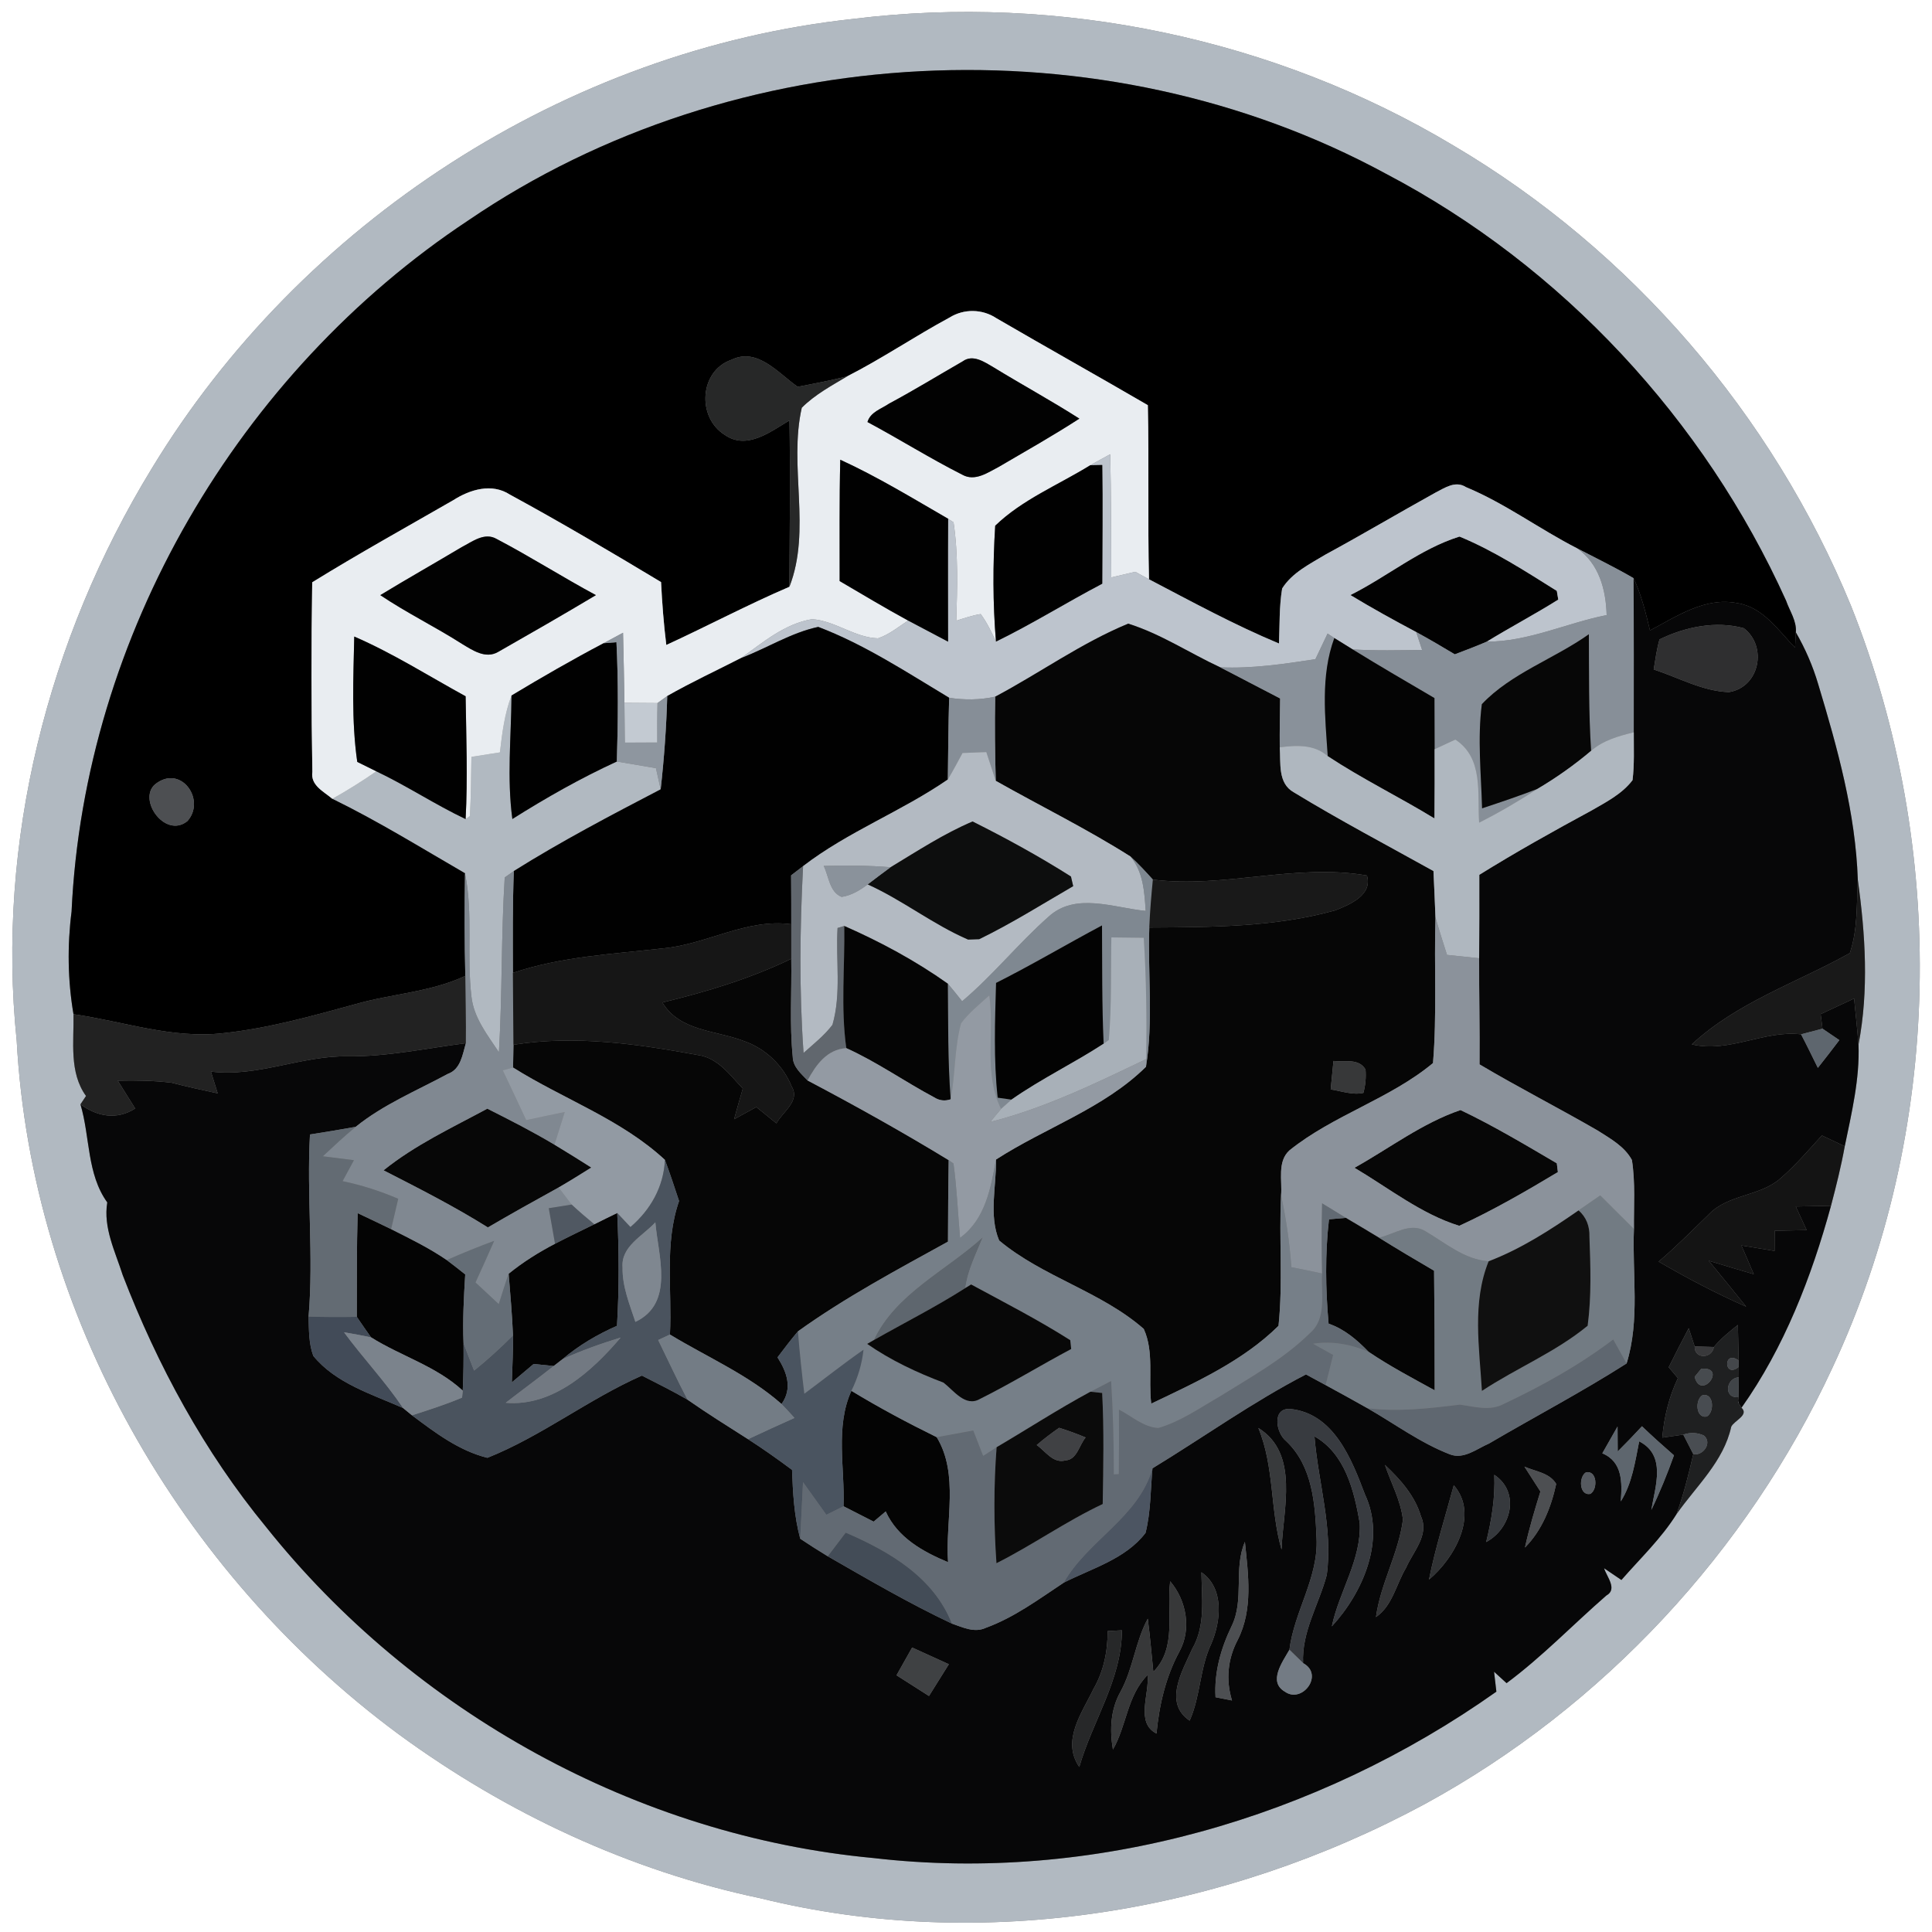 <?xml version="1.0" encoding="UTF-8" ?>
<!DOCTYPE svg PUBLIC "-//W3C//DTD SVG 1.1//EN" "http://www.w3.org/Graphics/SVG/1.1/DTD/svg11.dtd">
<svg width="250pt" height="250pt" viewBox="0 0 250 250" version="1.1" xmlns="http://www.w3.org/2000/svg">
<rect x="0" y="0" width="250" height="250" fill="#808080" stroke="none"/>
<g id="#ffffffff">
<path fill="#ffffff" opacity="1.00" d=" M 0.00 0.00 L 250.00 0.00 L 250.00 250.00 L 0.00 250.00 L 0.00 0.00 M 110.38 2.45 C 73.26 6.46 38.93 28.80 19.62 60.65 C 6.19 82.62 -0.49 108.99 2.16 134.67 C 4.10 170.00 23.26 203.48 51.57 224.40 C 65.50 234.61 81.49 242.09 98.42 245.64 C 127.27 252.77 158.45 247.45 184.43 233.41 C 207.39 220.88 226.11 200.74 237.10 177.02 C 251.46 146.36 252.04 109.75 239.52 78.39 C 229.36 53.67 211.10 32.41 188.07 18.83 C 164.94 4.98 137.13 -0.86 110.38 2.45 Z" />
</g>
<g id="#b1b9c1ff">
<path fill="#b1b9c1" opacity="1.00" d=" M 110.38 2.45 C 137.13 -0.86 164.94 4.98 188.07 18.83 C 211.10 32.41 229.36 53.67 239.52 78.39 C 252.04 109.75 251.46 146.36 237.10 177.02 C 226.11 200.74 207.39 220.88 184.43 233.41 C 158.45 247.45 127.27 252.77 98.42 245.64 C 81.49 242.09 65.50 234.61 51.57 224.40 C 23.26 203.48 4.10 170.00 2.16 134.67 C -0.49 108.99 6.19 82.62 19.62 60.65 C 38.93 28.80 73.26 6.46 110.38 2.45 M 60.60 28.52 C 30.88 48.20 10.91 82.24 9.26 117.96 C 8.70 122.38 8.76 126.84 9.51 131.24 C 9.58 134.78 8.92 138.76 11.13 141.82 C 10.95 142.09 10.59 142.63 10.41 142.90 C 11.67 147.10 11.22 151.90 13.88 155.59 C 13.34 158.87 14.91 161.95 15.88 165.00 C 20.38 176.69 26.45 187.89 34.42 197.58 C 53.53 221.55 82.46 237.58 113.03 240.43 C 141.35 243.72 170.45 235.31 193.63 218.90 C 193.55 218.26 193.41 216.97 193.33 216.32 C 193.74 216.69 194.54 217.43 194.95 217.80 C 199.56 214.38 203.54 210.22 207.86 206.46 C 209.36 205.63 207.88 204.00 207.57 202.93 C 208.31 203.44 209.06 203.94 209.81 204.45 C 212.24 201.66 214.97 199.08 216.94 195.93 C 219.49 192.30 223.04 189.11 224.02 184.62 C 224.40 183.82 226.36 183.12 225.35 182.16 C 230.85 174.41 234.42 165.22 236.93 156.03 C 237.60 153.48 238.24 150.93 238.71 148.33 C 239.60 144.00 240.66 139.62 240.49 135.16 C 241.84 128.14 241.38 120.89 240.40 113.85 C 240.11 105.19 237.76 96.77 235.27 88.52 C 234.58 86.18 233.60 83.93 232.38 81.82 C 232.51 80.35 231.58 79.07 231.12 77.73 C 220.55 54.32 202.13 34.44 179.35 22.49 C 142.66 2.57 95.08 4.99 60.60 28.52 Z" />
<path fill="#b1b9c1" opacity="1.00" d=" M 64.69 97.36 C 64.98 94.87 65.29 92.35 66.19 90.00 C 66.15 95.33 65.58 100.66 66.30 105.98 C 70.66 103.23 75.14 100.69 79.82 98.54 C 81.50 98.83 83.19 99.12 84.88 99.40 C 85.03 100.08 85.34 101.45 85.49 102.14 C 79.06 105.49 72.63 108.86 66.49 112.71 C 66.19 112.92 65.60 113.34 65.31 113.54 C 64.84 121.07 65.00 128.63 64.56 136.16 C 63.09 133.94 61.32 131.73 61.01 129.00 C 60.37 123.68 61.25 118.27 60.17 113.00 C 54.49 109.71 48.91 106.25 43.01 103.37 C 44.97 102.27 46.86 101.09 48.70 99.81 C 52.65 101.69 56.30 104.11 60.25 105.99 L 60.80 105.60 C 60.95 103.05 60.95 100.49 61.00 97.94 C 62.23 97.75 63.46 97.56 64.69 97.36 Z" />
</g>
<g id="#000000ff">
<path fill="#000000" opacity="1.00" d=" M 60.60 28.52 C 95.08 4.99 142.66 2.57 179.35 22.49 C 202.13 34.44 220.55 54.32 231.12 77.73 C 231.58 79.07 232.51 80.35 232.38 81.82 C 232.35 82.32 232.31 83.31 232.28 83.81 C 230.10 81.56 228.13 78.55 224.78 78.04 C 220.66 77.23 216.97 79.74 213.51 81.58 C 212.96 79.28 212.39 76.98 211.39 74.82 C 209.02 73.43 206.54 72.24 204.11 70.97 C 199.21 68.47 194.77 65.14 189.69 63.03 C 188.33 62.16 186.96 63.13 185.76 63.74 C 180.99 66.38 176.31 69.16 171.52 71.76 C 169.50 72.98 167.21 74.09 165.91 76.15 C 165.52 78.50 165.60 80.89 165.50 83.27 C 159.72 80.86 154.22 77.86 148.68 74.96 C 148.50 67.45 148.70 59.94 148.53 52.43 C 142.02 48.64 135.45 44.97 128.94 41.18 C 127.12 39.97 124.74 39.93 122.89 41.08 C 118.40 43.50 114.17 46.38 109.62 48.70 C 107.51 49.23 105.36 49.64 103.22 50.05 C 100.73 48.32 98.03 44.92 94.66 46.55 C 90.49 47.99 90.16 54.01 93.78 56.27 C 96.64 58.27 99.70 55.86 102.16 54.40 C 102.27 61.58 102.19 68.75 102.15 75.93 C 96.75 78.25 91.55 81.01 86.22 83.46 C 85.88 80.75 85.68 78.04 85.54 75.32 C 79.09 71.44 72.60 67.60 65.98 64.00 C 63.64 62.48 60.82 63.34 58.66 64.72 C 52.56 68.23 46.39 71.65 40.40 75.35 C 40.27 83.53 40.27 91.71 40.42 99.88 C 40.16 101.64 41.90 102.42 43.01 103.37 C 48.91 106.25 54.49 109.71 60.17 113.00 C 60.10 117.42 60.10 121.85 60.21 126.28 C 55.72 128.39 50.69 128.59 45.98 129.94 C 40.36 131.48 34.71 133.07 28.90 133.69 C 22.31 134.46 15.95 132.16 9.51 131.24 C 8.76 126.84 8.70 122.38 9.26 117.96 C 10.91 82.24 30.88 48.20 60.60 28.52 M 20.34 101.29 C 17.52 103.09 21.26 108.64 24.24 106.26 C 26.65 103.60 23.57 99.07 20.34 101.29 Z" />
</g>
<g id="#e9edf1ff">
<path fill="#e9edf1" opacity="1.00" d=" M 122.89 41.08 C 124.74 39.93 127.12 39.97 128.94 41.18 C 135.45 44.97 142.02 48.64 148.53 52.43 C 148.70 59.94 148.50 67.45 148.68 74.96 C 148.24 74.72 147.35 74.23 146.90 73.99 C 145.86 74.23 144.83 74.47 143.80 74.72 C 143.77 69.41 143.79 64.09 143.66 58.78 C 142.80 59.25 141.93 59.72 141.08 60.20 C 136.96 62.75 132.28 64.64 128.78 68.03 C 128.47 73.02 128.46 78.04 128.88 83.02 C 128.29 81.80 127.72 80.55 126.90 79.46 C 125.82 79.63 124.78 79.99 123.74 80.32 C 123.87 76.07 124.01 71.80 123.39 67.59 L 122.69 67.13 C 118.10 64.48 113.56 61.70 108.73 59.49 C 108.60 64.72 108.66 69.95 108.65 75.19 C 111.59 76.91 114.51 78.67 117.51 80.30 C 116.25 81.12 115.06 82.12 113.61 82.60 C 110.60 82.51 108.07 80.33 105.08 80.12 C 101.55 80.71 98.74 83.11 95.92 85.14 C 92.72 86.78 89.46 88.29 86.34 90.07 C 86.03 90.30 85.39 90.75 85.07 90.98 C 83.64 90.97 82.22 90.96 80.80 90.95 C 80.75 87.93 80.70 84.90 80.62 81.88 C 79.78 82.33 78.95 82.78 78.11 83.23 C 74.07 85.36 70.11 87.64 66.19 90.00 C 65.29 92.35 64.98 94.87 64.69 97.36 C 63.46 97.56 62.23 97.75 61.00 97.94 C 60.95 100.49 60.95 103.05 60.80 105.60 L 60.25 105.99 C 60.53 100.70 60.33 95.40 60.25 90.10 C 55.47 87.48 50.85 84.54 45.84 82.37 C 45.73 87.78 45.46 93.22 46.23 98.59 C 46.85 98.90 48.09 99.50 48.70 99.81 C 46.86 101.09 44.97 102.27 43.01 103.37 C 41.90 102.42 40.16 101.64 40.42 99.88 C 40.27 91.71 40.27 83.53 40.40 75.35 C 46.39 71.65 52.56 68.23 58.66 64.72 C 60.82 63.34 63.64 62.48 65.98 64.00 C 72.60 67.60 79.09 71.44 85.54 75.32 C 85.68 78.04 85.88 80.75 86.22 83.46 C 91.55 81.01 96.75 78.25 102.15 75.93 C 105.02 68.58 102.03 60.32 103.75 52.76 C 105.45 51.06 107.58 49.92 109.62 48.70 C 114.17 46.38 118.40 43.50 122.89 41.08 M 124.57 46.76 C 121.40 48.58 118.29 50.49 115.06 52.22 C 114.05 52.91 112.63 53.31 112.25 54.61 C 116.38 56.82 120.35 59.32 124.53 61.43 C 126.17 62.35 127.85 61.13 129.28 60.39 C 132.76 58.35 136.28 56.37 139.67 54.17 C 136.04 51.85 132.25 49.79 128.58 47.54 C 127.41 46.86 125.90 45.79 124.57 46.76 M 59.74 70.80 C 56.24 72.89 52.69 74.89 49.21 77.01 C 52.61 79.30 56.31 81.10 59.77 83.31 C 61.15 84.14 62.84 85.31 64.47 84.35 C 68.70 81.94 72.93 79.51 77.11 77.01 C 72.78 74.68 68.63 72.03 64.28 69.75 C 62.70 68.82 61.11 70.10 59.74 70.80 Z" />
</g>
<g id="#272828ff">
<path fill="#272828" opacity="1.00" d=" M 94.66 46.55 C 98.03 44.92 100.73 48.32 103.22 50.05 C 105.36 49.64 107.51 49.23 109.62 48.70 C 107.58 49.92 105.45 51.06 103.75 52.76 C 102.03 60.32 105.02 68.58 102.15 75.93 C 102.19 68.75 102.27 61.58 102.16 54.40 C 99.70 55.86 96.64 58.27 93.78 56.27 C 90.16 54.01 90.49 47.99 94.66 46.55 Z" />
</g>
<g id="#020202ff">
<path fill="#020202" opacity="1.00" d=" M 124.57 46.76 C 125.90 45.79 127.41 46.86 128.58 47.54 C 132.25 49.79 136.04 51.85 139.67 54.17 C 136.28 56.37 132.76 58.35 129.28 60.39 C 127.85 61.13 126.17 62.35 124.53 61.43 C 120.35 59.32 116.38 56.82 112.25 54.61 C 112.63 53.31 114.05 52.91 115.06 52.22 C 118.29 50.49 121.40 48.58 124.57 46.76 Z" />
<path fill="#020202" opacity="1.00" d=" M 59.74 70.80 C 61.11 70.10 62.70 68.82 64.28 69.75 C 68.63 72.03 72.78 74.68 77.11 77.01 C 72.93 79.51 68.70 81.94 64.47 84.35 C 62.84 85.31 61.15 84.14 59.77 83.31 C 56.31 81.10 52.61 79.30 49.21 77.01 C 52.69 74.89 56.24 72.89 59.74 70.80 Z" />
<path fill="#020202" opacity="1.00" d=" M 174.74 77.00 C 179.51 74.62 183.76 71.02 188.86 69.43 C 193.30 71.26 197.39 73.92 201.45 76.46 C 201.50 76.74 201.60 77.31 201.64 77.59 C 198.61 79.49 195.44 81.16 192.39 83.03 C 191.03 83.62 189.64 84.14 188.25 84.67 C 186.60 83.68 184.95 82.71 183.26 81.79 C 180.38 80.26 177.53 78.69 174.74 77.00 Z" />
</g>
<g id="#bdc4cdff">
<path fill="#bdc4cd" opacity="1.00" d=" M 141.08 60.20 C 141.93 59.72 142.80 59.25 143.66 58.78 C 143.79 64.09 143.77 69.41 143.80 74.72 C 144.83 74.47 145.86 74.23 146.90 73.99 C 147.35 74.23 148.24 74.72 148.68 74.96 C 154.22 77.86 159.72 80.86 165.50 83.27 C 165.60 80.89 165.52 78.50 165.91 76.15 C 167.21 74.09 169.50 72.98 171.52 71.76 C 176.31 69.16 180.99 66.38 185.76 63.74 C 186.96 63.13 188.33 62.16 189.69 63.03 C 194.77 65.14 199.21 68.47 204.11 70.97 C 206.93 72.97 207.81 76.31 207.90 79.59 C 202.70 80.62 197.76 83.04 192.39 83.03 C 195.44 81.16 198.61 79.49 201.64 77.59 C 201.60 77.31 201.50 76.74 201.45 76.46 C 197.39 73.92 193.30 71.26 188.86 69.43 C 183.76 71.02 179.51 74.62 174.74 77.00 C 177.53 78.69 180.38 80.26 183.26 81.79 C 183.45 82.37 183.83 83.53 184.02 84.10 C 181.02 84.14 178.02 84.22 175.03 84.03 C 174.44 83.67 173.26 82.93 172.66 82.56 C 172.45 82.41 172.01 82.13 171.79 81.98 C 171.26 83.09 170.73 84.20 170.21 85.30 C 166.13 85.92 162.02 86.54 157.89 86.35 C 153.91 84.50 150.20 82.02 145.99 80.70 C 139.93 83.20 134.56 87.08 128.78 90.15 C 126.82 90.58 124.79 90.60 122.82 90.29 C 117.32 86.99 111.88 83.40 105.88 81.12 C 102.36 81.87 99.26 83.87 95.92 85.14 C 98.74 83.11 101.55 80.71 105.08 80.12 C 108.07 80.33 110.60 82.51 113.61 82.60 C 115.06 82.12 116.25 81.12 117.51 80.30 C 119.23 81.21 120.96 82.12 122.68 83.03 C 122.68 77.73 122.65 72.43 122.69 67.13 L 123.39 67.59 C 124.01 71.80 123.87 76.07 123.74 80.32 C 124.78 79.99 125.82 79.63 126.90 79.46 C 127.72 80.55 128.29 81.80 128.88 83.02 C 133.58 80.73 138.01 77.95 142.63 75.53 C 142.64 70.41 142.72 65.29 142.63 60.17 C 142.24 60.18 141.46 60.19 141.08 60.20 Z" />
</g>
<g id="#010101ff">
<path fill="#010101" opacity="1.00" d=" M 108.73 59.49 C 113.56 61.70 118.10 64.48 122.69 67.13 C 122.65 72.43 122.68 77.73 122.68 83.03 C 120.96 82.12 119.23 81.21 117.51 80.30 C 114.51 78.67 111.59 76.91 108.65 75.19 C 108.66 69.95 108.60 64.72 108.73 59.49 Z" />
<path fill="#010101" opacity="1.00" d=" M 128.78 68.03 C 132.28 64.64 136.96 62.75 141.08 60.20 C 141.46 60.19 142.24 60.18 142.63 60.17 C 142.72 65.29 142.64 70.41 142.63 75.53 C 138.01 77.95 133.58 80.73 128.88 83.02 C 128.46 78.04 128.47 73.02 128.78 68.03 Z" />
<path fill="#010101" opacity="1.00" d=" M 95.92 85.14 C 99.26 83.87 102.36 81.87 105.88 81.12 C 111.88 83.40 117.32 86.99 122.82 90.29 C 122.72 93.81 122.69 97.34 122.65 100.87 C 116.65 105.01 109.72 107.62 103.92 112.08 C 103.53 112.37 102.75 112.97 102.37 113.27 C 102.39 115.38 102.39 117.49 102.39 119.60 C 96.62 118.82 91.48 122.18 85.86 122.71 C 79.32 123.46 72.67 123.76 66.37 125.89 C 66.36 121.50 66.32 117.10 66.49 112.71 C 72.63 108.86 79.06 105.49 85.49 102.14 C 85.94 98.13 86.23 94.10 86.34 90.07 C 89.46 88.29 92.72 86.78 95.92 85.14 Z" />
<path fill="#010101" opacity="1.00" d=" M 45.84 82.37 C 50.85 84.54 55.47 87.48 60.25 90.10 C 60.33 95.40 60.53 100.70 60.25 105.99 C 56.30 104.11 52.65 101.69 48.70 99.81 C 48.09 99.50 46.85 98.90 46.23 98.59 C 45.46 93.22 45.73 87.78 45.84 82.37 Z" />
<path fill="#010101" opacity="1.00" d=" M 78.11 83.23 C 78.53 83.20 79.35 83.13 79.77 83.10 C 80.02 88.24 79.98 93.39 79.82 98.54 C 75.14 100.69 70.66 103.23 66.30 105.98 C 65.58 100.66 66.15 95.33 66.19 90.00 C 70.11 87.64 74.07 85.36 78.11 83.23 Z" />
</g>
<g id="#878f98ff">
<path fill="#878f98" opacity="1.00" d=" M 204.11 70.97 C 206.54 72.24 209.02 73.43 211.39 74.82 C 211.42 81.47 211.43 88.11 211.41 94.76 C 209.45 95.24 207.44 95.80 205.89 97.16 C 205.56 92.14 205.63 87.10 205.60 82.07 C 201.11 85.26 195.54 87.11 191.75 91.12 C 191.17 95.59 191.66 100.11 191.78 104.60 C 194.19 103.80 196.60 102.99 198.97 102.07 C 196.52 103.66 194.00 105.14 191.40 106.45 C 191.15 102.68 191.99 98.09 188.32 95.70 C 187.65 96.01 186.31 96.64 185.64 96.95 C 185.63 94.75 185.63 92.54 185.62 90.33 C 182.08 88.25 178.52 86.19 175.03 84.03 C 178.02 84.22 181.02 84.14 184.02 84.10 C 183.83 83.53 183.45 82.37 183.26 81.79 C 184.95 82.71 186.60 83.68 188.25 84.67 C 189.64 84.14 191.03 83.62 192.39 83.03 C 197.76 83.04 202.70 80.62 207.90 79.59 C 207.81 76.31 206.93 72.97 204.11 70.97 Z" />
</g>
<g id="#070708ff">
<path fill="#070708" opacity="1.00" d=" M 211.39 74.82 C 212.39 76.98 212.96 79.28 213.51 81.58 C 216.97 79.74 220.66 77.23 224.78 78.04 C 228.13 78.55 230.10 81.56 232.28 83.81 C 232.31 83.31 232.35 82.32 232.38 81.82 C 233.60 83.93 234.58 86.18 235.27 88.52 C 237.76 96.77 240.11 105.19 240.40 113.85 C 240.24 117.01 240.40 120.29 239.37 123.33 C 232.51 127.16 224.79 129.69 218.92 135.14 C 223.77 136.29 228.27 133.27 233.06 133.84 C 233.81 135.27 234.51 136.73 235.23 138.18 C 236.17 136.99 237.10 135.80 238.01 134.59 C 237.47 134.22 236.37 133.48 235.83 133.11 C 235.77 132.64 235.65 131.70 235.59 131.23 C 237.03 130.56 238.48 129.89 239.92 129.21 C 240.12 131.19 240.33 133.17 240.49 135.16 C 240.66 139.62 239.60 144.00 238.71 148.33 C 237.97 147.98 236.49 147.28 235.75 146.93 C 234.03 148.82 232.36 150.77 230.43 152.45 C 227.76 154.84 223.61 154.51 221.11 157.15 C 218.98 159.21 216.89 161.32 214.63 163.25 C 218.29 165.39 222.06 167.36 225.95 169.08 C 224.35 167.09 222.74 165.11 221.11 163.14 C 223.05 163.73 224.99 164.31 226.94 164.88 C 226.41 163.64 225.87 162.40 225.34 161.16 C 226.77 161.40 228.20 161.64 229.63 161.87 C 229.63 161.00 229.63 160.13 229.64 159.26 C 231.02 159.23 232.40 159.20 233.78 159.17 C 233.31 158.15 232.84 157.13 232.37 156.12 C 233.88 156.09 235.40 156.06 236.93 156.03 C 234.42 165.22 230.85 174.41 225.35 182.16 L 224.98 181.59 L 224.91 181.29 L 224.95 180.79 C 224.96 180.15 224.99 178.87 225.00 178.23 C 225.00 177.89 224.99 177.22 224.99 176.88 L 224.98 176.05 C 224.95 174.51 224.91 172.98 224.88 171.45 C 223.77 172.32 222.68 173.22 221.77 174.30 C 221.15 174.28 219.91 174.25 219.29 174.23 C 219.10 173.64 218.71 172.46 218.52 171.87 C 217.63 173.54 216.77 175.23 215.93 176.92 C 216.33 177.39 216.72 177.86 217.12 178.33 C 215.97 180.75 215.33 183.36 215.10 186.03 C 215.78 185.93 217.14 185.74 217.82 185.64 C 218.14 186.27 218.79 187.53 219.11 188.16 C 218.51 190.78 217.86 193.40 216.94 195.93 C 214.97 199.08 212.24 201.66 209.81 204.45 C 209.06 203.94 208.31 203.44 207.57 202.93 C 207.88 204.00 209.36 205.63 207.86 206.46 C 203.54 210.22 199.56 214.38 194.95 217.80 C 194.54 217.43 193.74 216.69 193.33 216.32 C 193.41 216.97 193.55 218.26 193.63 218.90 C 170.45 235.31 141.35 243.72 113.03 240.43 C 82.46 237.58 53.53 221.55 34.42 197.58 C 26.45 187.89 20.38 176.69 15.88 165.00 C 14.91 161.95 13.34 158.87 13.88 155.59 C 11.22 151.90 11.67 147.10 10.41 142.90 C 12.60 144.50 15.12 144.95 17.49 143.44 C 16.74 142.24 15.99 141.04 15.24 139.84 C 17.56 139.78 19.88 139.83 22.18 140.10 C 24.16 140.61 26.17 141.05 28.17 141.48 C 27.88 140.54 27.59 139.60 27.29 138.66 C 33.32 139.42 39.02 136.57 45.03 136.69 C 50.17 136.73 55.20 135.64 60.28 134.99 C 59.85 136.47 59.62 138.37 57.95 138.96 C 53.91 141.14 49.62 142.91 46.03 145.81 C 44.06 146.16 42.08 146.50 40.11 146.80 C 39.67 154.65 40.60 162.52 39.93 170.37 C 39.98 172.07 39.94 173.83 40.54 175.45 C 43.46 179.02 48.09 180.39 52.16 182.20 C 52.45 182.43 53.02 182.91 53.31 183.14 C 56.29 185.37 59.39 187.73 63.07 188.64 C 70.07 185.85 76.14 181.06 83.06 178.00 C 85.04 179.01 87.04 180.00 88.97 181.12 C 91.53 182.90 94.17 184.56 96.80 186.23 C 98.75 187.48 100.63 188.82 102.49 190.20 C 102.60 193.19 102.76 196.20 103.55 199.11 C 104.71 199.89 105.90 200.64 107.11 201.38 C 112.39 204.41 117.66 207.49 123.17 210.09 C 124.57 210.57 126.09 211.33 127.56 210.64 C 131.24 209.30 134.41 206.94 137.64 204.80 C 141.29 202.94 145.65 201.74 148.23 198.36 C 148.92 195.63 148.87 192.79 149.13 190.00 C 155.76 185.96 162.09 181.42 168.99 177.85 C 169.84 178.31 170.69 178.77 171.54 179.23 C 173.35 180.20 175.15 181.22 176.95 182.22 C 180.48 184.24 183.79 186.71 187.61 188.19 C 189.41 188.89 191.10 187.47 192.68 186.79 C 198.60 183.32 204.69 180.12 210.48 176.43 C 212.23 170.80 211.19 164.83 211.43 159.04 C 211.40 156.06 211.63 153.06 211.17 150.11 C 210.21 148.33 208.36 147.33 206.72 146.28 C 201.67 143.36 196.47 140.71 191.45 137.73 C 191.49 133.16 191.38 128.58 191.40 124.00 C 191.41 120.40 191.44 116.80 191.42 113.20 C 196.15 110.26 201.02 107.54 205.92 104.89 C 207.82 103.79 209.89 102.75 211.25 100.95 C 211.50 98.90 211.40 96.82 211.41 94.76 C 211.43 88.11 211.42 81.47 211.39 74.82 M 214.74 82.74 C 214.38 84.02 214.20 85.33 213.99 86.63 C 217.20 87.67 220.30 89.44 223.72 89.56 C 227.70 88.93 228.73 83.64 225.65 81.29 C 222.03 80.30 218.05 81.12 214.74 82.74 M 166.43 186.48 C 169.85 189.71 170.18 194.60 170.36 199.02 C 170.63 204.12 167.47 208.51 166.85 213.48 C 165.98 215.02 164.03 217.63 166.28 218.91 C 168.51 220.49 171.38 216.69 168.62 215.21 C 168.42 211.12 170.67 207.62 171.68 203.81 C 172.51 197.78 170.57 191.84 170.09 185.86 C 174.07 188.12 175.22 192.89 175.95 197.07 C 176.19 201.80 173.28 205.92 172.34 210.45 C 176.39 206.04 179.36 199.21 176.62 193.37 C 174.89 188.79 172.60 182.91 166.98 182.32 C 164.56 182.14 165.09 185.41 166.43 186.48 M 209.33 187.82 C 209.32 187.01 209.31 185.40 209.31 184.59 C 208.66 185.75 208.00 186.90 207.34 188.06 C 209.98 189.15 209.91 191.87 209.73 194.28 C 211.20 191.94 211.58 189.17 212.11 186.51 C 215.66 188.33 214.19 192.31 213.68 195.39 C 214.79 193.09 215.75 190.72 216.61 188.32 C 215.20 187.09 213.81 185.85 212.47 184.56 C 211.44 185.67 210.40 186.76 209.33 187.82 M 162.83 184.78 C 164.92 189.82 164.34 195.38 165.83 200.51 C 166.01 195.33 168.19 188.11 162.83 184.78 M 179.21 189.56 C 180.00 191.91 181.26 194.15 181.54 196.65 C 180.98 200.99 178.65 204.89 178.05 209.25 C 180.21 207.76 180.66 204.99 181.95 202.86 C 182.86 200.76 184.97 198.64 183.87 196.21 C 183.09 193.54 181.19 191.43 179.21 189.56 M 197.26 189.78 C 197.94 190.85 198.64 191.93 199.33 193.00 C 198.59 195.39 197.87 197.79 197.33 200.25 C 199.54 198.02 200.72 195.03 201.37 192.02 C 200.52 190.57 198.66 190.41 197.26 189.78 M 205.22 190.52 C 204.25 191.12 204.35 193.58 205.79 193.31 C 206.79 192.72 206.67 190.22 205.22 190.52 M 193.36 190.84 C 193.49 193.78 193.01 196.69 192.31 199.54 C 195.56 197.80 196.75 193.10 193.36 190.84 M 184.91 204.40 C 188.18 201.67 191.43 195.99 188.12 192.19 C 187.02 196.25 185.74 200.27 184.91 204.40 M 159.38 210.40 C 157.99 213.28 157.10 216.38 157.29 219.62 C 157.82 219.72 158.89 219.93 159.42 220.04 C 158.60 217.38 158.86 214.66 160.16 212.20 C 162.17 208.25 161.52 203.74 161.09 199.52 C 159.59 202.98 161.05 206.97 159.38 210.40 M 155.46 203.45 C 155.51 206.78 156.03 210.33 154.27 213.37 C 153.01 216.19 150.51 220.34 153.94 222.65 C 155.35 219.50 155.24 215.87 156.73 212.72 C 158.00 209.78 158.44 205.50 155.46 203.45 M 151.42 204.62 C 150.93 208.54 152.35 213.22 149.24 216.33 C 149.01 214.04 148.82 211.74 148.52 209.46 C 146.91 212.43 146.63 215.91 145.01 218.88 C 143.70 221.18 143.58 223.83 144.01 226.39 C 145.80 223.29 145.85 219.40 148.49 216.75 C 148.77 219.20 146.89 222.91 149.65 224.32 C 150.00 220.63 150.84 217.00 152.61 213.72 C 154.21 210.81 153.53 207.09 151.42 204.62 M 143.33 211.06 C 143.34 213.68 142.81 216.28 141.49 218.56 C 140.01 221.66 137.32 225.23 139.66 228.64 C 141.37 222.70 145.17 217.30 145.17 210.96 C 144.71 210.99 143.79 211.04 143.33 211.06 M 118.03 213.19 C 117.35 214.39 116.68 215.58 116.01 216.78 C 117.41 217.67 118.81 218.56 120.21 219.46 C 121.07 218.09 121.93 216.72 122.78 215.35 C 121.19 214.63 119.61 213.91 118.03 213.19 Z" />
</g>
<g id="#060606ff">
<path fill="#060606" opacity="1.00" d=" M 128.78 90.15 C 134.56 87.08 139.93 83.20 145.99 80.70 C 150.20 82.02 153.91 84.50 157.89 86.35 C 160.48 87.67 163.05 89.05 165.65 90.38 C 165.62 92.49 165.58 94.59 165.60 96.70 C 165.75 98.72 165.31 101.36 167.43 102.53 C 173.32 106.12 179.45 109.35 185.49 112.71 C 185.59 114.71 185.67 116.72 185.75 118.72 C 185.56 125.00 185.95 131.30 185.43 137.56 C 179.84 142.21 172.51 144.30 166.84 148.87 C 165.25 150.33 165.94 152.77 165.77 154.68 C 165.49 160.30 166.03 165.95 165.44 171.56 C 160.85 176.10 154.75 178.87 148.97 181.63 C 148.58 178.45 149.36 174.93 148.00 171.96 C 142.47 167.12 134.94 165.24 129.29 160.52 C 127.93 157.30 128.93 153.49 128.89 150.04 C 135.26 145.92 142.85 143.42 148.29 138.04 C 149.26 132.08 148.51 126.02 148.72 120.02 C 156.77 119.97 165.00 119.98 172.80 117.79 C 174.67 117.06 177.64 115.79 176.88 113.29 C 167.65 111.68 158.44 114.98 149.18 113.82 C 148.25 112.79 147.31 111.77 146.28 110.83 C 140.65 107.26 134.65 104.32 128.85 101.04 C 128.75 97.41 128.70 93.78 128.78 90.15 M 172.55 137.29 C 172.43 138.52 172.31 139.74 172.19 140.97 C 173.58 141.18 175.00 141.73 176.42 141.42 C 176.69 140.43 176.78 139.42 176.70 138.40 C 175.82 136.89 173.97 137.46 172.55 137.29 Z" />
<path fill="#060606" opacity="1.00" d=" M 85.71 129.72 C 91.43 128.34 97.08 126.63 102.39 124.07 C 102.46 128.29 102.16 132.53 102.58 136.75 C 102.61 138.06 103.67 138.94 104.50 139.81 C 110.68 143.07 116.79 146.48 122.76 150.12 C 122.70 153.64 122.68 157.16 122.67 160.67 C 116.07 164.31 109.38 167.88 103.25 172.28 C 102.33 173.37 101.47 174.50 100.61 175.64 C 101.82 177.54 102.59 179.65 101.13 181.68 C 96.85 177.90 91.53 175.63 86.69 172.69 C 86.99 166.93 85.94 160.99 87.87 155.41 C 87.28 153.63 86.70 151.85 86.04 150.09 C 80.36 144.82 72.88 142.22 66.39 138.14 C 66.40 137.40 66.43 135.93 66.44 135.19 C 74.43 133.92 82.49 135.09 90.36 136.53 C 92.91 136.90 94.46 139.12 96.12 140.86 C 95.73 142.18 95.36 143.50 94.99 144.83 C 95.95 144.31 96.91 143.78 97.87 143.25 C 98.73 143.95 99.60 144.65 100.47 145.36 C 101.26 143.87 103.57 142.47 102.45 140.61 C 101.35 137.88 99.05 135.67 96.26 134.71 C 92.62 133.31 87.96 133.47 85.71 129.72 Z" />
</g>
<g id="#2f2f30ff">
<path fill="#2f2f30" opacity="1.00" d=" M 214.74 82.74 C 218.05 81.12 222.03 80.30 225.65 81.29 C 228.73 83.64 227.70 88.93 223.72 89.56 C 220.30 89.44 217.20 87.67 213.99 86.63 C 214.20 85.33 214.38 84.02 214.74 82.74 Z" />
</g>
<g id="#8e969fff">
<path fill="#8e969f" opacity="1.00" d=" M 78.11 83.23 C 78.95 82.78 79.78 82.33 80.62 81.88 C 80.70 84.90 80.75 87.93 80.80 90.95 C 80.83 92.66 80.85 94.37 80.88 96.09 C 82.26 96.08 83.65 96.07 85.03 96.07 C 85.02 94.37 85.01 92.67 85.07 90.98 C 85.39 90.75 86.03 90.30 86.34 90.07 C 86.23 94.10 85.94 98.13 85.49 102.14 C 85.34 101.45 85.03 100.08 84.88 99.40 C 83.19 99.12 81.50 98.83 79.82 98.54 C 79.98 93.39 80.02 88.24 79.77 83.10 C 79.35 83.13 78.53 83.20 78.11 83.23 Z" />
</g>
<g id="#89919aff">
<path fill="#89919a" opacity="1.00" d=" M 170.21 85.30 C 170.73 84.20 171.26 83.09 171.79 81.98 C 172.01 82.13 172.45 82.41 172.66 82.56 C 170.86 87.46 171.47 92.76 171.81 97.85 C 170.07 96.29 167.76 96.43 165.60 96.70 C 165.58 94.59 165.62 92.49 165.65 90.38 C 163.05 89.05 160.48 87.67 157.89 86.35 C 162.02 86.54 166.13 85.92 170.21 85.30 Z" />
</g>
<g id="#070707ff">
<path fill="#070707" opacity="1.00" d=" M 191.75 91.12 C 195.54 87.11 201.11 85.26 205.60 82.07 C 205.63 87.10 205.56 92.14 205.89 97.16 C 203.72 98.99 201.41 100.63 198.97 102.07 C 196.60 102.99 194.19 103.80 191.78 104.60 C 191.66 100.11 191.17 95.59 191.75 91.12 Z" />
<path fill="#070707" opacity="1.00" d=" M 49.63 151.44 C 53.71 148.15 58.48 145.93 63.06 143.46 C 66.00 144.94 68.93 146.43 71.75 148.12 C 73.35 149.08 74.94 150.08 76.52 151.08 C 75.12 151.96 73.72 152.83 72.29 153.66 C 69.22 155.35 66.16 157.06 63.13 158.83 C 58.78 156.10 54.20 153.78 49.63 151.44 Z" />
<path fill="#070707" opacity="1.00" d=" M 175.27 151.11 C 179.81 148.58 184.03 145.33 188.99 143.64 C 193.27 145.68 197.36 148.13 201.45 150.53 C 201.48 150.81 201.55 151.38 201.59 151.67 C 197.44 154.16 193.22 156.60 188.83 158.62 C 183.95 157.12 179.68 153.72 175.27 151.11 Z" />
</g>
<g id="#040404ff">
<path fill="#040404" opacity="1.00" d=" M 171.81 97.85 C 171.47 92.76 170.86 87.46 172.66 82.56 C 173.26 82.93 174.44 83.67 175.03 84.03 C 178.52 86.19 182.08 88.25 185.62 90.33 C 185.63 92.54 185.63 94.75 185.64 96.95 C 185.65 99.94 185.65 102.92 185.62 105.91 C 181.07 103.13 176.26 100.79 171.81 97.85 Z" />
<path fill="#040404" opacity="1.00" d=" M 46.28 156.98 C 47.73 157.66 49.17 158.35 50.61 159.05 C 53.06 160.28 55.54 161.49 57.81 163.05 C 58.61 163.65 59.41 164.28 60.20 164.91 C 60.02 167.86 59.86 170.82 59.98 173.79 C 60.00 175.84 59.98 177.89 59.88 179.95 C 56.46 176.78 51.89 175.49 48.01 173.05 C 47.38 172.18 46.78 171.29 46.17 170.40 C 46.18 165.93 46.15 161.45 46.28 156.98 Z" />
<path fill="#040404" opacity="1.00" d=" M 76.90 158.42 C 77.88 157.93 78.87 157.44 79.87 156.96 C 80.10 161.82 80.13 166.70 79.84 171.56 C 77.31 172.67 74.91 174.08 72.80 175.87 C 72.51 176.09 71.93 176.54 71.65 176.76 C 70.78 176.67 69.92 176.59 69.05 176.50 C 68.11 177.29 67.17 178.09 66.23 178.88 C 66.29 176.85 66.41 174.82 66.38 172.80 C 66.27 170.13 66.03 167.47 65.82 164.82 C 67.68 163.31 69.71 162.04 71.82 160.94 C 73.50 160.07 75.20 159.25 76.90 158.42 Z" />
<path fill="#040404" opacity="1.00" d=" M 109.15 194.91 C 109.34 189.96 108.05 184.66 110.17 179.97 C 113.75 182.15 117.45 184.12 121.21 185.97 C 124.13 190.79 122.30 196.82 122.68 202.15 C 119.40 200.78 116.15 198.97 114.61 195.58 C 114.09 196.01 113.57 196.46 113.05 196.90 C 111.75 196.24 110.45 195.57 109.15 194.91 Z" />
</g>
<g id="#868e97ff">
<path fill="#868e97" opacity="1.00" d=" M 122.82 90.29 C 124.79 90.60 126.82 90.58 128.78 90.15 C 128.70 93.78 128.75 97.41 128.85 101.04 C 128.44 99.80 128.03 98.56 127.63 97.32 C 126.60 97.35 125.58 97.40 124.55 97.44 C 123.93 98.59 123.32 99.74 122.65 100.87 C 122.69 97.34 122.72 93.81 122.82 90.29 Z" />
</g>
<g id="#c3cad2ff">
<path fill="#c3cad2" opacity="1.00" d=" M 80.80 90.95 C 82.22 90.96 83.64 90.97 85.07 90.98 C 85.01 92.67 85.02 94.37 85.03 96.07 C 83.65 96.07 82.26 96.08 80.88 96.09 C 80.85 94.37 80.83 92.66 80.80 90.95 Z" />
</g>
<g id="#afb7bfff">
<path fill="#afb7bf" opacity="1.00" d=" M 205.89 97.16 C 207.44 95.80 209.45 95.24 211.41 94.76 C 211.40 96.82 211.50 98.90 211.25 100.95 C 209.89 102.75 207.82 103.79 205.92 104.89 C 201.02 107.54 196.15 110.26 191.42 113.20 C 191.44 116.80 191.41 120.40 191.40 124.00 C 190.01 123.85 188.62 123.70 187.24 123.56 C 186.73 121.95 186.21 120.34 185.75 118.72 C 185.67 116.72 185.59 114.71 185.49 112.71 C 179.45 109.35 173.32 106.12 167.43 102.53 C 165.31 101.36 165.75 98.72 165.60 96.70 C 167.76 96.43 170.07 96.29 171.81 97.85 C 176.26 100.79 181.07 103.13 185.62 105.91 C 185.65 102.92 185.65 99.94 185.64 96.95 C 186.31 96.64 187.65 96.01 188.32 95.70 C 191.99 98.09 191.15 102.68 191.40 106.45 C 194.00 105.14 196.52 103.66 198.97 102.07 C 201.41 100.63 203.72 98.99 205.89 97.16 Z" />
</g>
<g id="#b3bac2ff">
<path fill="#b3bac2" opacity="1.00" d=" M 124.55 97.44 C 125.58 97.40 126.60 97.35 127.63 97.32 C 128.03 98.56 128.44 99.80 128.85 101.04 C 134.65 104.32 140.65 107.26 146.28 110.83 C 147.94 112.81 148.09 115.41 148.25 117.87 C 144.12 117.48 139.15 115.40 135.65 118.65 C 131.75 122.10 128.49 126.20 124.50 129.56 C 123.90 128.79 123.28 128.04 122.65 127.29 C 118.48 124.33 113.94 121.88 109.25 119.82 L 108.38 120.08 C 108.13 124.24 108.89 128.55 107.72 132.61 C 106.67 134.00 105.27 135.09 103.98 136.25 C 103.41 128.21 103.50 120.12 103.92 112.08 C 109.72 107.62 116.65 105.01 122.65 100.87 C 123.32 99.74 123.93 98.59 124.55 97.44 M 115.24 112.22 C 112.36 111.99 109.47 111.96 106.59 112.05 C 107.25 113.39 107.33 115.44 108.91 116.06 C 110.17 115.87 111.28 115.20 112.28 114.44 C 116.80 116.48 120.73 119.62 125.27 121.58 C 125.63 121.57 126.35 121.54 126.71 121.53 C 130.89 119.50 134.85 117.00 138.87 114.67 C 138.80 114.36 138.65 113.73 138.58 113.42 C 134.48 110.82 130.19 108.47 125.85 106.30 C 122.13 107.88 118.70 110.13 115.24 112.22 Z" />
</g>
<g id="#4d4f52ff">
<path fill="#4d4f52" opacity="1.00" d=" M 20.34 101.29 C 23.57 99.07 26.65 103.60 24.24 106.26 C 21.26 108.64 17.52 103.09 20.34 101.29 Z" />
<path fill="#4d4f52" opacity="1.00" d=" M 197.26 189.78 C 198.66 190.41 200.52 190.57 201.37 192.02 C 200.72 195.03 199.54 198.02 197.33 200.25 C 197.87 197.79 198.59 195.39 199.33 193.00 C 198.64 191.93 197.94 190.85 197.26 189.78 Z" />
<path fill="#4d4f52" opacity="1.00" d=" M 159.38 210.40 C 161.05 206.97 159.59 202.98 161.09 199.52 C 161.52 203.74 162.17 208.25 160.16 212.20 C 158.86 214.66 158.60 217.38 159.42 220.04 C 158.89 219.93 157.82 219.72 157.29 219.62 C 157.10 216.38 157.99 213.28 159.38 210.40 Z" />
</g>
<g id="#0d0e0eff">
<path fill="#0d0e0e" opacity="1.00" d=" M 115.24 112.22 C 118.70 110.13 122.13 107.88 125.85 106.30 C 130.19 108.47 134.48 110.82 138.58 113.42 C 138.65 113.73 138.80 114.36 138.87 114.67 C 134.85 117.00 130.89 119.50 126.71 121.53 C 126.35 121.54 125.63 121.57 125.27 121.58 C 120.73 119.62 116.80 116.48 112.28 114.44 C 113.26 113.70 114.24 112.94 115.24 112.22 Z" />
</g>
<g id="#7f8891ff">
<path fill="#7f8891" opacity="1.00" d=" M 146.28 110.83 C 147.31 111.77 148.25 112.79 149.18 113.82 C 148.98 115.88 148.80 117.95 148.72 120.02 C 148.51 126.02 149.26 132.08 148.29 138.04 L 148.33 137.04 C 148.39 131.80 148.34 126.57 148.00 121.35 C 146.60 121.34 145.20 121.32 143.81 121.30 C 143.72 125.72 143.86 130.16 143.48 134.57 L 142.81 135.06 C 142.58 129.96 142.63 124.86 142.60 119.75 C 138.01 122.19 133.54 124.85 128.89 127.19 C 128.75 132.13 128.56 137.10 129.10 142.04 C 129.54 142.10 130.44 142.23 130.89 142.29 C 130.55 142.59 129.88 143.19 129.54 143.49 C 127.26 138.96 128.70 133.66 128.02 128.80 C 126.75 129.95 125.39 131.03 124.36 132.41 C 123.49 135.62 123.63 138.99 123.02 142.25 C 122.63 137.27 122.71 132.28 122.65 127.29 C 123.28 128.04 123.90 128.79 124.50 129.56 C 128.49 126.20 131.75 122.10 135.65 118.65 C 139.15 115.40 144.12 117.48 148.25 117.87 C 148.09 115.41 147.94 112.81 146.28 110.83 Z" />
</g>
<g id="#61676eff">
<path fill="#61676e" opacity="1.00" d=" M 102.37 113.27 C 102.75 112.97 103.53 112.37 103.92 112.08 C 103.50 120.12 103.41 128.21 103.98 136.25 C 105.27 135.09 106.67 134.00 107.72 132.61 C 108.89 128.55 108.13 124.24 108.38 120.08 L 109.25 119.82 C 109.33 125.09 108.78 130.39 109.51 135.63 C 107.00 135.80 105.60 137.78 104.50 139.81 C 103.67 138.94 102.61 138.06 102.58 136.75 C 102.16 132.53 102.46 128.29 102.39 124.07 C 102.39 122.58 102.39 121.09 102.39 119.60 C 102.39 117.49 102.39 115.38 102.37 113.27 Z" />
</g>
<g id="#8a929bff">
<path fill="#8a929b" opacity="1.00" d=" M 106.59 112.05 C 109.47 111.96 112.36 111.99 115.24 112.22 C 114.24 112.94 113.26 113.70 112.28 114.44 C 111.28 115.20 110.17 115.87 108.91 116.06 C 107.33 115.44 107.25 113.39 106.59 112.05 Z" />
</g>
<g id="#808891ff">
<path fill="#808891" opacity="1.00" d=" M 60.17 113.00 C 61.25 118.27 60.37 123.68 61.01 129.00 C 61.32 131.73 63.09 133.94 64.56 136.16 C 65.00 128.63 64.84 121.07 65.31 113.54 C 65.60 113.34 66.19 112.92 66.49 112.71 C 66.32 117.10 66.36 121.50 66.37 125.89 C 66.38 128.99 66.42 132.09 66.44 135.19 C 66.43 135.93 66.40 137.40 66.39 138.14 C 66.06 138.23 65.39 138.41 65.06 138.50 C 66.08 140.64 67.09 142.79 68.09 144.94 C 69.75 144.58 71.42 144.24 73.08 143.89 C 72.64 145.30 72.19 146.71 71.75 148.12 C 68.93 146.43 66.00 144.94 63.06 143.46 C 58.48 145.93 53.71 148.15 49.63 151.44 C 54.20 153.78 58.78 156.10 63.13 158.83 C 66.16 157.06 69.22 155.35 72.29 153.66 C 72.71 154.21 73.55 155.32 73.97 155.87 C 73.23 155.99 71.75 156.23 71.01 156.34 C 71.28 157.87 71.55 159.40 71.82 160.94 C 69.71 162.04 67.68 163.31 65.82 164.82 C 65.36 166.11 64.96 167.43 64.54 168.75 C 63.54 167.81 62.53 166.88 61.53 165.95 C 62.35 164.16 63.16 162.36 63.95 160.56 C 61.88 161.33 59.83 162.16 57.81 163.05 C 55.54 161.49 53.06 160.28 50.61 159.05 C 50.91 157.74 51.22 156.42 51.53 155.12 C 49.21 154.13 46.80 153.35 44.33 152.84 C 44.82 151.94 45.31 151.03 45.80 150.13 C 44.46 149.96 43.12 149.79 41.78 149.62 C 43.17 148.32 44.56 147.02 46.03 145.81 C 49.62 142.91 53.91 141.14 57.95 138.96 C 59.62 138.37 59.85 136.47 60.28 134.99 C 60.32 132.09 60.23 129.18 60.21 126.28 C 60.10 121.85 60.10 117.42 60.17 113.00 Z" />
</g>
<g id="#191919ff">
<path fill="#191919" opacity="1.00" d=" M 149.18 113.82 C 158.44 114.98 167.65 111.68 176.88 113.29 C 177.64 115.79 174.67 117.06 172.80 117.79 C 165.00 119.98 156.77 119.97 148.72 120.02 C 148.80 117.95 148.98 115.88 149.18 113.82 Z" />
<path fill="#191919" opacity="1.00" d=" M 240.40 113.85 C 241.38 120.89 241.84 128.14 240.49 135.16 C 240.33 133.17 240.12 131.19 239.92 129.21 C 238.48 129.89 237.03 130.56 235.59 131.23 C 235.65 131.70 235.77 132.64 235.83 133.11 C 234.90 133.36 233.98 133.60 233.06 133.84 C 228.27 133.27 223.77 136.29 218.92 135.14 C 224.79 129.69 232.51 127.16 239.37 123.33 C 240.40 120.29 240.24 117.01 240.40 113.85 Z" />
</g>
<g id="#161616ff">
<path fill="#161616" opacity="1.00" d=" M 85.86 122.71 C 91.48 122.18 96.62 118.82 102.39 119.60 C 102.39 121.09 102.39 122.58 102.39 124.07 C 97.08 126.63 91.43 128.34 85.71 129.72 C 87.96 133.47 92.62 133.31 96.26 134.71 C 99.05 135.67 101.35 137.88 102.45 140.61 C 103.57 142.47 101.26 143.87 100.47 145.36 C 99.60 144.65 98.73 143.95 97.87 143.25 C 96.91 143.78 95.95 144.31 94.99 144.83 C 95.36 143.50 95.73 142.18 96.12 140.86 C 94.46 139.12 92.91 136.90 90.36 136.53 C 82.49 135.09 74.43 133.92 66.44 135.19 C 66.42 132.09 66.38 128.99 66.37 125.89 C 72.67 123.76 79.32 123.46 85.86 122.71 Z" />
</g>
<g id="#8b929bff">
<path fill="#8b929b" opacity="1.00" d=" M 185.75 118.72 C 186.21 120.34 186.73 121.95 187.24 123.56 C 188.62 123.70 190.01 123.85 191.40 124.00 C 191.38 128.58 191.49 133.16 191.45 137.73 C 196.47 140.71 201.67 143.36 206.72 146.28 C 208.36 147.33 210.21 148.33 211.17 150.11 C 211.63 153.06 211.40 156.06 211.43 159.04 C 209.97 157.59 208.52 156.14 207.07 154.69 C 206.13 155.34 205.20 155.99 204.26 156.63 C 200.60 159.17 196.82 161.61 192.63 163.21 C 189.48 162.98 187.08 160.87 184.48 159.34 C 182.54 158.10 180.39 159.72 178.45 160.16 C 177.02 159.30 175.59 158.43 174.15 157.59 C 173.12 156.96 172.10 156.33 171.08 155.71 C 171.01 158.73 171.01 161.76 171.08 164.79 C 169.75 164.51 168.43 164.23 167.10 163.97 C 166.88 160.84 166.43 157.74 165.77 154.68 C 165.94 152.77 165.25 150.33 166.84 148.87 C 172.51 144.30 179.84 142.21 185.43 137.56 C 185.95 131.30 185.56 125.00 185.75 118.72 M 175.27 151.11 C 179.68 153.72 183.95 157.12 188.83 158.62 C 193.22 156.60 197.44 154.16 201.59 151.67 C 201.55 151.38 201.48 150.81 201.45 150.53 C 197.36 148.13 193.27 145.68 188.99 143.64 C 184.03 145.33 179.81 148.58 175.27 151.11 Z" />
</g>
<g id="#050505ff">
<path fill="#050505" opacity="1.00" d=" M 109.25 119.82 C 113.94 121.88 118.48 124.33 122.65 127.29 C 122.71 132.28 122.63 137.27 123.02 142.25 C 122.26 142.51 121.54 142.42 120.87 141.99 C 117.04 139.95 113.48 137.42 109.51 135.63 C 108.78 130.39 109.33 125.09 109.25 119.82 Z" />
<path fill="#050505" opacity="1.00" d=" M 171.97 157.78 C 172.52 157.73 173.61 157.63 174.15 157.59 C 175.59 158.43 177.02 159.30 178.45 160.16 C 180.80 161.62 183.18 163.04 185.57 164.43 C 185.63 169.59 185.65 174.75 185.65 179.91 C 182.76 178.32 179.83 176.78 177.10 174.93 C 175.61 173.39 173.97 171.98 171.92 171.28 C 171.52 166.79 171.46 162.26 171.97 157.78 Z" />
</g>
<g id="#030303ff">
<path fill="#030303" opacity="1.00" d=" M 128.89 127.19 C 133.54 124.85 138.01 122.19 142.60 119.75 C 142.63 124.86 142.58 129.96 142.81 135.06 C 138.91 137.60 134.70 139.62 130.89 142.29 C 130.44 142.23 129.54 142.10 129.10 142.04 C 128.56 137.10 128.75 132.13 128.89 127.19 Z" />
</g>
<g id="#a8b0b8ff">
<path fill="#a8b0b8" opacity="1.00" d=" M 143.81 121.30 C 145.20 121.32 146.60 121.34 148.00 121.35 C 148.34 126.57 148.39 131.80 148.33 137.04 C 141.78 140.18 135.22 143.38 128.15 145.18 C 128.60 144.61 129.07 144.04 129.54 143.49 C 129.88 143.19 130.55 142.59 130.89 142.29 C 134.70 139.62 138.91 137.60 142.81 135.06 L 143.48 134.57 C 143.86 130.16 143.72 125.72 143.81 121.30 Z" />
</g>
<g id="#222222ff">
<path fill="#222222" opacity="1.00" d=" M 45.98 129.94 C 50.69 128.59 55.72 128.39 60.21 126.28 C 60.23 129.18 60.32 132.09 60.28 134.99 C 55.20 135.64 50.17 136.73 45.03 136.69 C 39.02 136.57 33.32 139.42 27.29 138.66 C 27.59 139.60 27.88 140.54 28.17 141.48 C 26.17 141.05 24.16 140.61 22.18 140.10 C 19.88 139.83 17.56 139.78 15.24 139.84 C 15.99 141.04 16.74 142.24 17.49 143.44 C 15.12 144.95 12.60 144.50 10.41 142.90 C 10.59 142.63 10.95 142.09 11.13 141.82 C 8.92 138.76 9.58 134.78 9.51 131.24 C 15.95 132.16 22.31 134.46 28.90 133.69 C 34.71 133.07 40.36 131.48 45.98 129.94 Z" />
</g>
<g id="#939aa3ff">
<path fill="#939aa3" opacity="1.00" d=" M 124.36 132.41 C 125.39 131.03 126.75 129.95 128.02 128.80 C 128.70 133.66 127.26 138.96 129.54 143.49 C 129.07 144.04 128.60 144.61 128.15 145.18 C 135.22 143.38 141.78 140.18 148.33 137.04 L 148.29 138.04 C 142.85 143.42 135.26 145.92 128.89 150.04 C 128.20 153.78 127.50 157.78 124.23 160.18 C 123.95 156.97 123.82 153.75 123.38 150.56 L 122.76 150.12 C 116.79 146.48 110.68 143.07 104.50 139.81 C 105.60 137.78 107.00 135.80 109.51 135.63 C 113.48 137.42 117.04 139.95 120.87 141.99 C 121.54 142.42 122.26 142.51 123.02 142.25 C 123.63 138.99 123.49 135.62 124.36 132.41 Z" />
</g>
<g id="#5e666eff">
<path fill="#5e666e" opacity="1.00" d=" M 233.06 133.84 C 233.98 133.60 234.90 133.36 235.83 133.11 C 236.37 133.48 237.47 134.22 238.01 134.59 C 237.10 135.80 236.17 136.99 235.23 138.18 C 234.51 136.73 233.81 135.27 233.06 133.84 Z" />
<path fill="#5e666e" opacity="1.00" d=" M 113.05 173.42 C 115.89 167.37 122.42 164.42 127.18 160.08 C 126.32 162.23 125.22 164.34 124.92 166.67 C 121.08 169.12 117.01 171.17 113.05 173.42 Z" />
<path fill="#5e666e" opacity="1.00" d=" M 209.33 187.82 C 210.40 186.76 211.44 185.67 212.47 184.56 C 213.81 185.85 215.20 187.09 216.61 188.32 C 215.75 190.72 214.79 193.09 213.68 195.39 C 214.19 192.31 215.66 188.33 212.11 186.51 C 211.58 189.17 211.20 191.94 209.73 194.28 C 209.91 191.87 209.98 189.15 207.34 188.06 C 208.00 186.90 208.66 185.75 209.31 184.59 C 209.31 185.40 209.32 187.01 209.33 187.82 Z" />
</g>
<g id="#373839ff">
<path fill="#373839" opacity="1.00" d=" M 172.55 137.29 C 173.97 137.46 175.82 136.89 176.70 138.40 C 176.78 139.42 176.69 140.43 176.42 141.42 C 175.00 141.73 173.58 141.18 172.19 140.97 C 172.31 139.74 172.43 138.52 172.55 137.29 Z" />
<path fill="#373839" opacity="1.00" d=" M 151.42 204.62 C 153.53 207.09 154.21 210.81 152.61 213.72 C 150.84 217.00 150.00 220.63 149.65 224.32 C 146.89 222.91 148.77 219.20 148.49 216.75 C 145.85 219.40 145.80 223.29 144.01 226.39 C 143.58 223.83 143.70 221.18 145.01 218.88 C 146.63 215.91 146.91 212.43 148.52 209.46 C 148.82 211.74 149.01 214.04 149.24 216.33 C 152.35 213.22 150.93 208.54 151.42 204.62 Z" />
</g>
<g id="#929aa3ff">
<path fill="#929aa3" opacity="1.00" d=" M 65.06 138.50 C 65.39 138.41 66.06 138.23 66.39 138.14 C 72.88 142.22 80.36 144.82 86.04 150.09 C 85.88 153.57 84.18 156.55 81.58 158.78 C 81.15 158.32 80.29 157.41 79.87 156.96 C 78.87 157.44 77.88 157.93 76.90 158.42 C 75.90 157.59 74.91 156.75 73.97 155.87 C 73.55 155.32 72.71 154.21 72.29 153.66 C 73.72 152.83 75.12 151.96 76.52 151.08 C 74.94 150.08 73.35 149.08 71.75 148.12 C 72.19 146.71 72.64 145.30 73.08 143.89 C 71.42 144.24 69.75 144.58 68.09 144.94 C 67.09 142.79 66.08 140.64 65.06 138.50 Z" />
</g>
<g id="#636b73ff">
<path fill="#636b73" opacity="1.00" d=" M 40.11 146.80 C 42.08 146.50 44.06 146.16 46.03 145.81 C 44.56 147.02 43.17 148.32 41.78 149.62 C 43.12 149.79 44.46 149.96 45.80 150.13 C 45.31 151.03 44.82 151.94 44.33 152.84 C 46.80 153.35 49.21 154.13 51.53 155.12 C 51.22 156.42 50.91 157.74 50.61 159.05 C 49.17 158.35 47.73 157.66 46.28 156.98 C 46.15 161.45 46.18 165.93 46.17 170.40 C 44.09 170.44 42.01 170.43 39.93 170.37 C 40.60 162.52 39.67 154.65 40.11 146.80 Z" />
</g>
<g id="#141414ff">
<path fill="#141414" opacity="1.00" d=" M 230.43 152.45 C 232.36 150.77 234.03 148.82 235.75 146.93 C 236.49 147.28 237.97 147.98 238.71 148.33 C 238.24 150.93 237.60 153.48 236.93 156.03 C 235.40 156.06 233.88 156.09 232.37 156.12 C 232.84 157.13 233.31 158.15 233.78 159.17 C 232.40 159.20 231.02 159.23 229.64 159.26 C 229.63 160.13 229.63 161.00 229.63 161.87 C 228.20 161.64 226.77 161.40 225.34 161.16 C 225.87 162.40 226.41 163.64 226.94 164.88 C 224.99 164.31 223.05 163.73 221.11 163.14 C 222.74 165.11 224.35 167.09 225.95 169.08 C 222.06 167.36 218.29 165.39 214.63 163.25 C 216.89 161.32 218.98 159.21 221.11 157.15 C 223.61 154.51 227.76 154.84 230.43 152.45 Z" />
</g>
<g id="#4a535eff">
<path fill="#4a535e" opacity="1.00" d=" M 86.04 150.09 C 86.70 151.85 87.28 153.63 87.87 155.41 C 85.94 160.99 86.99 166.93 86.69 172.69 C 86.31 172.87 85.55 173.22 85.17 173.40 C 86.43 175.97 87.63 178.58 88.97 181.12 C 87.04 180.00 85.04 179.01 83.06 178.00 C 76.14 181.06 70.07 185.85 63.07 188.64 C 59.39 187.73 56.29 185.37 53.31 183.14 C 55.49 182.44 57.68 181.74 59.79 180.85 L 59.88 179.95 C 59.98 177.89 60.00 175.84 59.98 173.79 C 60.42 174.98 60.88 176.17 61.35 177.35 C 63.11 175.93 64.78 174.40 66.38 172.80 C 66.41 174.82 66.29 176.85 66.23 178.88 C 67.17 178.09 68.11 177.29 69.05 176.50 C 69.92 176.59 70.78 176.67 71.65 176.76 C 69.61 178.38 67.50 179.92 65.44 181.52 C 71.55 182.04 76.62 177.42 80.31 173.08 C 77.76 173.87 75.23 174.76 72.80 175.87 C 74.91 174.08 77.31 172.67 79.84 171.56 C 80.13 166.70 80.10 161.82 79.87 156.96 C 80.29 157.41 81.15 158.32 81.58 158.78 C 84.18 156.55 85.88 153.57 86.04 150.09 M 80.56 164.00 C 80.51 166.45 81.46 168.76 82.22 171.05 C 87.31 168.63 85.17 162.51 84.80 158.17 C 83.20 159.93 80.34 161.26 80.56 164.00 Z" />
</g>
<g id="#767f88ff">
<path fill="#767f88" opacity="1.00" d=" M 122.76 150.12 L 123.38 150.56 C 123.82 153.75 123.95 156.97 124.23 160.18 C 127.50 157.78 128.20 153.78 128.89 150.04 C 128.93 153.49 127.93 157.30 129.29 160.52 C 134.94 165.24 142.47 167.12 148.00 171.96 C 149.36 174.93 148.58 178.45 148.97 181.63 C 154.75 178.87 160.85 176.10 165.44 171.56 C 166.03 165.95 165.49 160.30 165.77 154.68 C 166.43 157.74 166.88 160.84 167.10 163.97 C 168.43 164.23 169.75 164.51 171.08 164.79 C 170.91 167.37 171.74 170.59 169.50 172.51 C 166.08 175.88 161.82 178.21 157.77 180.74 C 155.21 182.21 152.74 183.96 149.88 184.78 C 147.97 184.68 146.44 183.24 144.79 182.40 C 144.81 185.18 144.79 187.96 144.77 190.74 L 144.13 190.78 C 144.13 186.75 144.03 182.72 143.78 178.70 C 142.88 179.16 141.99 179.62 141.10 180.09 C 136.96 182.32 133.01 184.89 128.96 187.27 C 128.38 187.64 127.80 188.01 127.22 188.39 C 126.79 187.29 126.36 186.20 125.94 185.10 C 124.36 185.39 122.79 185.68 121.21 185.97 C 117.45 184.12 113.75 182.15 110.17 179.97 C 111.00 178.30 111.54 176.50 111.74 174.65 C 109.13 176.47 106.63 178.45 104.08 180.35 C 103.75 177.66 103.47 174.97 103.25 172.28 C 109.38 167.88 116.07 164.31 122.67 160.67 C 122.68 157.16 122.70 153.64 122.76 150.12 M 113.05 173.42 L 112.21 173.90 C 115.26 176.02 118.63 177.60 122.09 178.91 C 123.41 179.92 124.91 182.11 126.79 181.03 C 130.81 179.03 134.64 176.67 138.61 174.56 C 138.58 174.28 138.52 173.71 138.49 173.42 C 134.35 170.79 129.97 168.54 125.66 166.21 L 124.92 166.67 C 125.22 164.34 126.32 162.23 127.18 160.08 C 122.42 164.42 115.89 167.37 113.05 173.42 Z" />
</g>
<g id="#727b83ff">
<path fill="#727b83" opacity="1.00" d=" M 204.26 156.63 C 205.20 155.99 206.13 155.34 207.07 154.69 C 208.52 156.14 209.97 157.59 211.43 159.04 C 211.19 164.83 212.23 170.80 210.48 176.43 C 209.90 175.40 209.32 174.36 208.75 173.32 C 204.39 176.63 199.58 179.31 194.64 181.64 C 192.85 182.64 190.80 182.02 188.92 181.76 C 184.95 182.24 180.94 182.72 176.95 182.22 C 175.15 181.22 173.35 180.20 171.54 179.23 C 171.86 177.93 172.18 176.63 172.51 175.33 C 171.86 174.97 170.57 174.25 169.92 173.88 C 172.37 173.49 174.83 173.96 177.10 174.93 C 179.83 176.78 182.76 178.32 185.65 179.91 C 185.65 174.75 185.63 169.59 185.57 164.43 C 183.18 163.04 180.80 161.62 178.45 160.16 C 180.39 159.72 182.54 158.10 184.48 159.34 C 187.08 160.87 189.48 162.98 192.63 163.21 C 190.47 168.54 191.43 174.41 191.76 179.98 C 196.23 177.03 201.30 174.96 205.44 171.55 C 205.95 167.73 205.81 163.84 205.67 159.99 C 205.71 158.70 205.26 157.47 204.26 156.63 Z" />
</g>
<g id="#505862ff">
<path fill="#505862" opacity="1.00" d=" M 71.01 156.34 C 71.75 156.23 73.23 155.99 73.97 155.87 C 74.91 156.75 75.90 157.59 76.90 158.42 C 75.20 159.25 73.50 160.07 71.82 160.94 C 71.55 159.40 71.28 157.87 71.01 156.34 Z" />
</g>
<g id="#626a73ff">
<path fill="#626a73" opacity="1.00" d=" M 171.08 155.71 C 172.10 156.33 173.12 156.96 174.15 157.59 C 173.61 157.63 172.52 157.73 171.97 157.78 C 171.46 162.26 171.52 166.79 171.92 171.28 C 173.97 171.98 175.61 173.39 177.10 174.93 C 174.83 173.96 172.37 173.49 169.92 173.88 C 170.57 174.25 171.86 174.97 172.51 175.33 C 172.18 176.63 171.86 177.93 171.54 179.23 C 170.69 178.77 169.84 178.31 168.99 177.85 C 162.09 181.42 155.76 185.96 149.13 190.00 C 147.33 196.36 140.80 199.27 137.64 204.80 C 134.41 206.94 131.24 209.30 127.56 210.64 C 126.09 211.33 124.57 210.57 123.17 210.09 C 120.81 204.08 115.07 200.75 109.43 198.32 C 108.66 199.34 107.88 200.36 107.11 201.38 C 105.90 200.64 104.71 199.89 103.55 199.11 C 103.67 196.67 103.79 194.23 103.91 191.79 C 104.92 193.20 105.93 194.60 106.93 196.01 C 107.49 195.74 108.59 195.19 109.15 194.91 C 110.45 195.57 111.75 196.24 113.05 196.90 C 113.57 196.46 114.09 196.01 114.61 195.58 C 116.15 198.97 119.40 200.78 122.68 202.15 C 122.30 196.82 124.13 190.79 121.21 185.97 C 122.79 185.68 124.36 185.39 125.94 185.10 C 126.36 186.20 126.79 187.29 127.22 188.39 C 127.80 188.01 128.38 187.64 128.96 187.27 C 128.58 192.27 128.59 197.28 128.94 202.28 C 133.63 199.92 137.93 196.86 142.69 194.62 C 142.77 189.83 142.87 185.04 142.62 180.25 C 142.24 180.21 141.48 180.13 141.10 180.09 C 141.99 179.62 142.88 179.16 143.78 178.70 C 144.03 182.72 144.13 186.75 144.13 190.78 L 144.77 190.74 C 144.79 187.96 144.81 185.18 144.79 182.40 C 146.44 183.24 147.97 184.68 149.88 184.78 C 152.74 183.96 155.21 182.21 157.77 180.74 C 161.82 178.21 166.08 175.88 169.50 172.51 C 171.74 170.59 170.91 167.37 171.08 164.79 C 171.01 161.76 171.01 158.73 171.08 155.71 Z" />
</g>
<g id="#101010ff">
<path fill="#101010" opacity="1.00" d=" M 192.63 163.21 C 196.82 161.61 200.60 159.17 204.26 156.63 C 205.26 157.47 205.71 158.70 205.67 159.99 C 205.81 163.84 205.95 167.73 205.44 171.55 C 201.30 174.96 196.23 177.03 191.76 179.98 C 191.43 174.41 190.47 168.54 192.63 163.21 Z" />
</g>
<g id="#7f8790ff">
<path fill="#7f8790" opacity="1.00" d=" M 80.56 164.00 C 80.34 161.26 83.20 159.93 84.80 158.17 C 85.17 162.51 87.31 168.63 82.22 171.05 C 81.46 168.76 80.51 166.45 80.56 164.00 Z" />
</g>
<g id="#646d76ff">
<path fill="#646d76" opacity="1.00" d=" M 57.81 163.05 C 59.83 162.16 61.88 161.33 63.95 160.56 C 63.16 162.36 62.35 164.16 61.53 165.95 C 62.53 166.88 63.54 167.81 64.54 168.75 C 64.96 167.43 65.36 166.11 65.82 164.82 C 66.03 167.47 66.27 170.13 66.38 172.80 C 64.78 174.40 63.11 175.93 61.35 177.35 C 60.88 176.17 60.42 174.98 59.98 173.79 C 59.86 170.82 60.02 167.86 60.20 164.91 C 59.41 164.28 58.61 163.65 57.81 163.05 Z" />
</g>
<g id="#080808ff">
<path fill="#080808" opacity="1.00" d=" M 124.92 166.67 L 125.66 166.21 C 129.97 168.54 134.35 170.79 138.49 173.42 C 138.52 173.71 138.58 174.28 138.61 174.56 C 134.64 176.67 130.81 179.03 126.79 181.03 C 124.91 182.11 123.41 179.92 122.09 178.91 C 118.63 177.60 115.26 176.02 112.21 173.90 L 113.05 173.42 C 117.01 171.17 121.08 169.12 124.92 166.67 Z" />
</g>
<g id="#424b58ff">
<path fill="#424b58" opacity="1.00" d=" M 39.93 170.37 C 42.01 170.43 44.09 170.44 46.17 170.40 C 46.78 171.29 47.38 172.18 48.01 173.05 C 46.85 172.81 45.69 172.59 44.52 172.40 C 46.98 175.74 49.84 178.75 52.16 182.20 C 48.09 180.39 43.46 179.02 40.54 175.45 C 39.94 173.83 39.98 172.07 39.93 170.37 Z" />
</g>
<g id="#7b838cff">
<path fill="#7b838c" opacity="1.00" d=" M 44.52 172.40 C 45.69 172.59 46.85 172.81 48.01 173.05 C 51.89 175.49 56.46 176.78 59.88 179.95 L 59.79 180.85 C 57.68 181.74 55.49 182.44 53.31 183.14 C 53.02 182.91 52.45 182.43 52.16 182.20 C 49.84 178.75 46.98 175.74 44.52 172.40 Z" />
</g>
<g id="#4a5460ff">
<path fill="#4a5460" opacity="1.00" d=" M 100.61 175.64 C 101.47 174.50 102.33 173.37 103.25 172.28 C 103.47 174.97 103.75 177.66 104.08 180.35 C 106.63 178.45 109.13 176.47 111.74 174.65 C 111.54 176.50 111.00 178.30 110.17 179.97 C 108.05 184.66 109.34 189.96 109.15 194.91 C 108.59 195.19 107.49 195.74 106.93 196.01 C 105.93 194.60 104.92 193.20 103.91 191.79 C 103.79 194.23 103.67 196.67 103.55 199.11 C 102.76 196.20 102.60 193.19 102.49 190.20 C 100.63 188.82 98.75 187.48 96.80 186.23 C 98.79 185.29 100.79 184.38 102.80 183.48 C 102.25 182.87 101.70 182.26 101.13 181.68 C 102.59 179.65 101.82 177.54 100.61 175.64 Z" />
</g>
<g id="#1f2021ff">
<path fill="#1f2021" opacity="1.00" d=" M 215.93 176.92 C 216.77 175.23 217.63 173.54 218.52 171.87 C 218.71 172.46 219.10 173.64 219.29 174.23 C 219.25 175.92 221.56 175.81 221.77 174.30 C 222.68 173.22 223.77 172.32 224.88 171.45 C 224.91 172.98 224.95 174.51 224.98 176.05 C 222.96 174.58 223.04 178.45 224.99 176.88 C 224.99 177.22 225.00 177.89 225.00 178.23 C 223.33 178.30 222.98 180.98 224.95 180.79 L 224.91 181.29 C 224.91 181.33 224.90 181.42 224.90 181.47 L 224.98 181.59 L 225.35 182.16 C 226.36 183.12 224.40 183.82 224.02 184.62 C 223.04 189.11 219.49 192.30 216.94 195.93 C 217.86 193.40 218.51 190.78 219.11 188.16 C 220.38 188.43 221.62 186.67 220.47 185.75 C 219.62 185.37 218.74 185.33 217.82 185.64 C 217.14 185.74 215.78 185.93 215.10 186.03 C 215.33 183.36 215.97 180.75 217.12 178.33 C 216.72 177.86 216.33 177.39 215.93 176.92 M 220.14 177.12 C 219.93 177.38 219.50 177.90 219.29 178.16 C 220.10 181.32 223.56 176.80 220.14 177.12 M 220.32 180.53 C 219.31 181.10 219.41 183.58 220.86 183.30 C 221.87 182.72 221.78 180.24 220.32 180.53 Z" />
</g>
<g id="#727982ff">
<path fill="#727982" opacity="1.00" d=" M 72.80 175.87 C 75.23 174.76 77.76 173.87 80.31 173.08 C 76.62 177.42 71.55 182.04 65.44 181.52 C 67.50 179.92 69.61 178.38 71.65 176.76 C 71.93 176.54 72.51 176.09 72.80 175.87 Z" />
</g>
<g id="#737c85ff">
<path fill="#737c85" opacity="1.00" d=" M 85.17 173.40 C 85.55 173.22 86.31 172.87 86.69 172.69 C 91.53 175.63 96.85 177.90 101.13 181.68 C 101.70 182.26 102.25 182.87 102.80 183.48 C 100.79 184.38 98.79 185.29 96.80 186.23 C 94.17 184.56 91.53 182.90 88.97 181.12 C 87.63 178.58 86.43 175.97 85.17 173.40 Z" />
</g>
<g id="#5f6770ff">
<path fill="#5f6770" opacity="1.00" d=" M 194.64 181.64 C 199.58 179.31 204.39 176.63 208.75 173.32 C 209.32 174.36 209.90 175.40 210.48 176.43 C 204.69 180.12 198.60 183.32 192.68 186.79 C 191.10 187.47 189.41 188.89 187.61 188.19 C 183.79 186.71 180.48 184.24 176.95 182.22 C 180.94 182.72 184.95 182.24 188.92 181.76 C 190.80 182.02 192.85 182.64 194.64 181.64 Z" />
</g>
<g id="#39393bff">
<path fill="#39393b" opacity="1.00" d=" M 219.29 174.23 C 219.91 174.25 221.15 174.28 221.77 174.30 C 221.56 175.81 219.25 175.92 219.29 174.23 Z" />
</g>
<g id="#44474bff">
<path fill="#44474b" opacity="1.00" d=" M 224.99 176.88 C 223.04 178.45 222.96 174.58 224.98 176.05 L 224.99 176.88 Z" />
</g>
<g id="#474b4fff">
<path fill="#474b4f" opacity="1.00" d=" M 220.14 177.12 C 223.56 176.80 220.10 181.32 219.29 178.16 C 219.50 177.90 219.93 177.38 220.14 177.12 Z" />
</g>
<g id="#404448ff">
<path fill="#404448" opacity="1.00" d=" M 224.95 180.79 C 222.98 180.98 223.33 178.30 225.00 178.23 C 224.99 178.87 224.96 180.15 224.95 180.79 Z" />
</g>
<g id="#0b0b0bff">
<path fill="#0b0b0b" opacity="1.00" d=" M 128.96 187.27 C 133.01 184.89 136.96 182.32 141.10 180.09 C 141.48 180.13 142.24 180.21 142.62 180.25 C 142.87 185.04 142.77 189.83 142.69 194.62 C 137.93 196.86 133.63 199.92 128.94 202.28 C 128.59 197.28 128.58 192.27 128.96 187.27 M 134.15 186.99 C 135.28 187.77 136.27 189.42 137.88 188.97 C 139.38 188.88 139.65 186.96 140.48 186.01 C 139.36 185.54 138.22 185.12 137.05 184.76 C 136.05 185.45 135.08 186.19 134.15 186.99 Z" />
</g>
<g id="#484c51ff">
<path fill="#484c51" opacity="1.00" d=" M 220.32 180.53 C 221.78 180.24 221.87 182.72 220.86 183.30 C 219.41 183.58 219.31 181.10 220.32 180.53 Z" />
</g>
<g id="#4d5258ff">
<path fill="#4d5258" opacity="1.00" d=" M 224.90 181.47 C 224.90 181.42 224.91 181.33 224.91 181.29 L 224.98 181.59 L 224.90 181.47 Z" />
</g>
<g id="#383b40ff">
<path fill="#383b40" opacity="1.00" d=" M 166.43 186.48 C 165.09 185.41 164.56 182.14 166.98 182.32 C 172.60 182.91 174.89 188.79 176.62 193.37 C 179.36 199.21 176.39 206.04 172.34 210.45 C 173.28 205.92 176.19 201.80 175.95 197.07 C 175.22 192.89 174.07 188.12 170.09 185.86 C 170.57 191.84 172.51 197.78 171.68 203.81 C 170.67 207.62 168.42 211.12 168.62 215.21 C 168.17 214.78 167.29 213.92 166.85 213.48 C 167.47 208.51 170.63 204.12 170.36 199.02 C 170.18 194.60 169.85 189.71 166.43 186.48 Z" />
</g>
<g id="#404144ff">
<path fill="#404144" opacity="1.00" d=" M 134.15 186.99 C 135.08 186.19 136.05 185.45 137.05 184.76 C 138.22 185.12 139.36 185.54 140.48 186.01 C 139.65 186.96 139.38 188.88 137.88 188.97 C 136.27 189.42 135.28 187.77 134.15 186.99 Z" />
</g>
<g id="#383a3cff">
<path fill="#383a3c" opacity="1.00" d=" M 162.83 184.78 C 168.19 188.11 166.01 195.33 165.83 200.51 C 164.34 195.38 164.92 189.82 162.83 184.78 Z" />
</g>
<g id="#494d52ff">
<path fill="#494d52" opacity="1.00" d=" M 217.82 185.64 C 218.74 185.33 219.62 185.37 220.47 185.75 C 221.62 186.67 220.38 188.43 219.11 188.16 C 218.79 187.53 218.14 186.27 217.82 185.64 Z" />
</g>
<g id="#4c5562ff">
<path fill="#4c5562" opacity="1.00" d=" M 137.64 204.80 C 140.80 199.27 147.33 196.36 149.13 190.00 C 148.87 192.79 148.92 195.63 148.23 198.36 C 145.65 201.74 141.29 202.94 137.64 204.80 Z" />
</g>
<g id="#333436ff">
<path fill="#333436" opacity="1.00" d=" M 179.21 189.56 C 181.19 191.43 183.09 193.54 183.87 196.21 C 184.97 198.64 182.86 200.76 181.95 202.86 C 180.66 204.99 180.21 207.76 178.05 209.25 C 178.65 204.89 180.98 200.99 181.54 196.65 C 181.26 194.15 180.00 191.91 179.21 189.56 Z" />
</g>
<g id="#565a60ff">
<path fill="#565a60" opacity="1.00" d=" M 205.22 190.52 C 206.67 190.22 206.79 192.72 205.79 193.31 C 204.35 193.58 204.25 191.12 205.22 190.52 Z" />
</g>
<g id="#36393dff">
<path fill="#36393d" opacity="1.00" d=" M 193.36 190.84 C 196.75 193.10 195.56 197.80 192.31 199.54 C 193.01 196.69 193.49 193.78 193.36 190.84 Z" />
</g>
<g id="#303234ff">
<path fill="#303234" opacity="1.00" d=" M 184.91 204.40 C 185.74 200.27 187.02 196.25 188.12 192.19 C 191.43 195.99 188.18 201.67 184.91 204.40 Z" />
</g>
<g id="#434c57ff">
<path fill="#434c57" opacity="1.00" d=" M 109.43 198.32 C 115.07 200.75 120.81 204.08 123.17 210.09 C 117.66 207.49 112.39 204.41 107.11 201.38 C 107.88 200.36 108.66 199.34 109.43 198.32 Z" />
</g>
<g id="#2d2e2fff">
<path fill="#2d2e2f" opacity="1.00" d=" M 155.46 203.45 C 158.44 205.50 158.00 209.78 156.73 212.72 C 155.24 215.87 155.35 219.50 153.94 222.65 C 150.51 220.34 153.01 216.19 154.27 213.37 C 156.03 210.33 155.51 206.78 155.46 203.45 Z" />
</g>
<g id="#272829ff">
<path fill="#272829" opacity="1.00" d=" M 143.33 211.06 C 143.79 211.04 144.71 210.99 145.17 210.96 C 145.17 217.30 141.37 222.70 139.66 228.64 C 137.32 225.23 140.01 221.66 141.49 218.56 C 142.81 216.28 143.34 213.68 143.33 211.06 Z" />
</g>
<g id="#3f4143ff">
<path fill="#3f4143" opacity="1.00" d=" M 118.03 213.19 C 119.61 213.91 121.19 214.63 122.78 215.35 C 121.93 216.72 121.07 218.09 120.21 219.46 C 118.81 218.56 117.41 217.67 116.01 216.78 C 116.68 215.58 117.35 214.39 118.03 213.19 Z" />
</g>
<g id="#737b84ff">
<path fill="#737b84" opacity="1.00" d=" M 166.28 218.91 C 164.03 217.63 165.98 215.02 166.85 213.48 C 167.29 213.92 168.17 214.78 168.62 215.21 C 171.38 216.69 168.51 220.49 166.28 218.91 Z" />
</g>
</svg>
